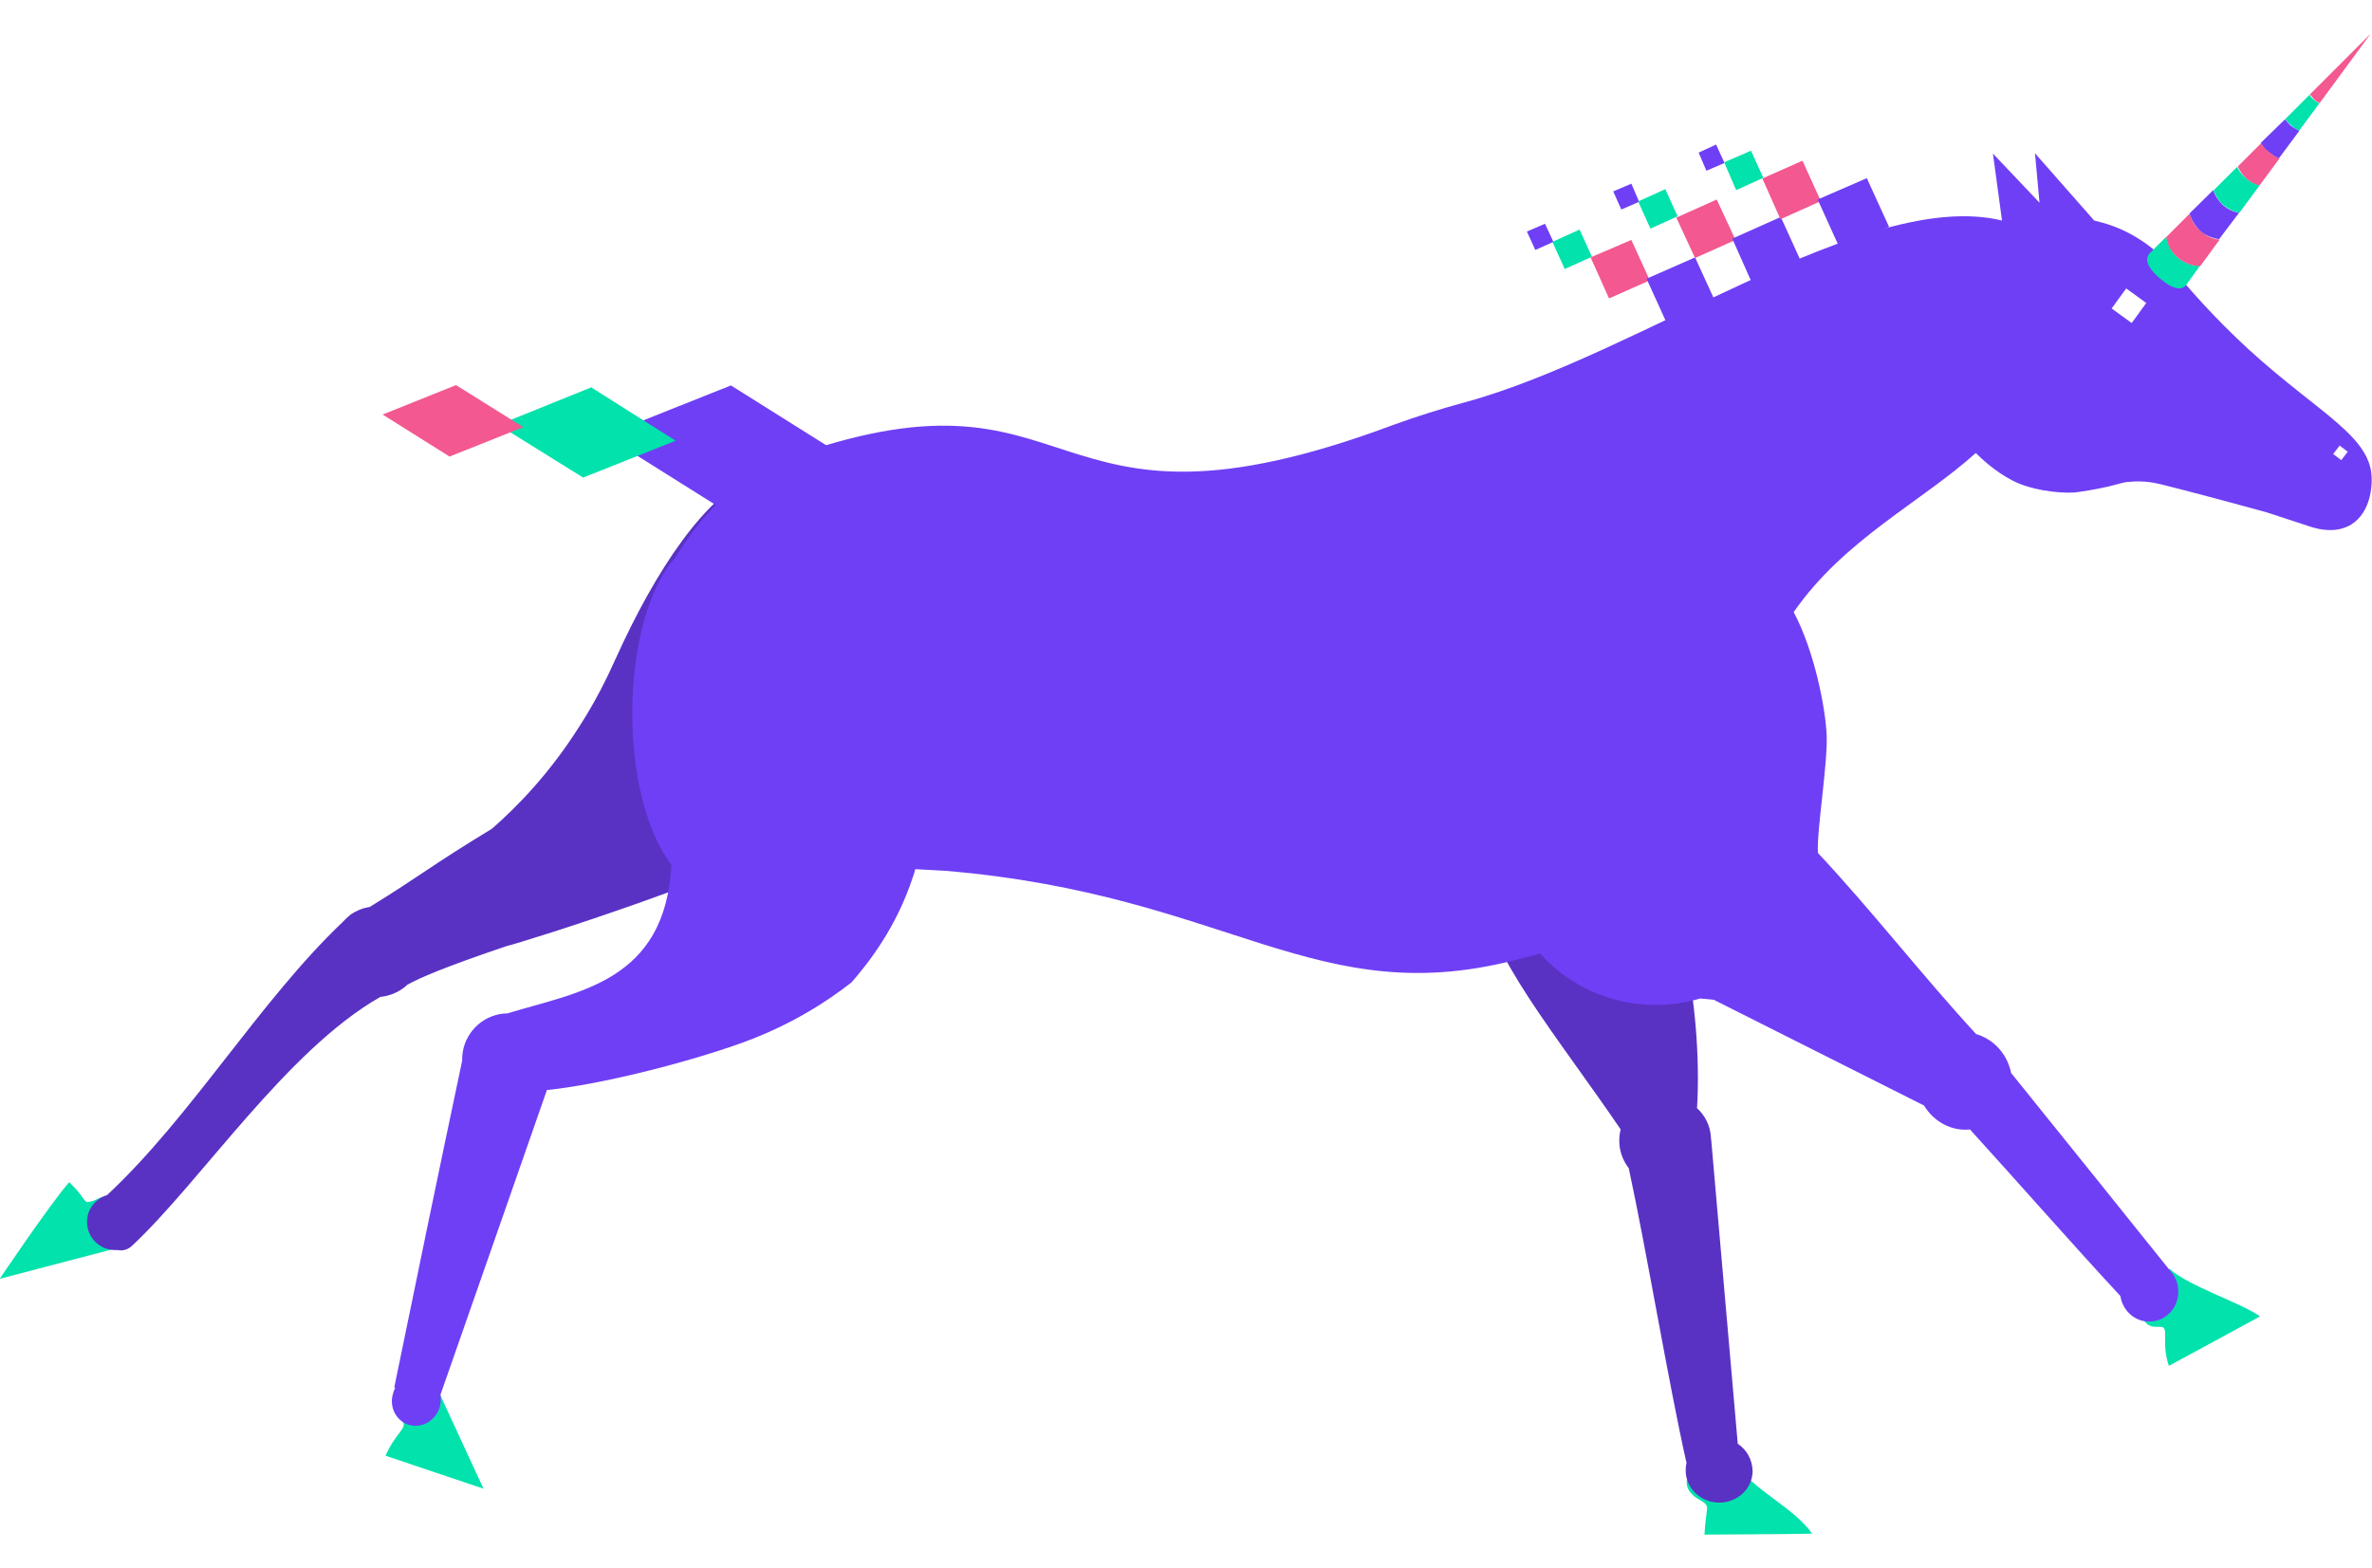 <?xml version="1.0" encoding="utf-8"?>
<!-- Generator: Adobe Illustrator 26.4.1, SVG Export Plug-In . SVG Version: 6.00 Build 0)  -->
<svg version="1.1" id="Layer_2_00000132080119616912102540000009942489648174734245_"
	 xmlns="http://www.w3.org/2000/svg" xmlns:xlink="http://www.w3.org/1999/xlink" x="0px" y="0px" viewBox="0 0 733.4 485"
	 style="enable-background:new 0 0 733.4 485;" xml:space="preserve">
<style type="text/css">
	.st0{fill:#02E2AC;}
	.st1{fill:#5932C4;}
	.st2{fill:#6F3FF5;}
	.st3{fill:#F35890;}
</style>
<g id="_06">
	<path id="Hooves-7" class="st0" d="M136.1,431.4l13.4,29l-30.3-10.2c3-6.8,6.6-8.5,5.4-10.4c-0.9-1.2-2.1-1.8-2.7-3.5
		c-0.4-1-0.4-2.2-0.3-3.3c0.3-1.8,2.1-3,3.9-2.4C129.2,431.8,132.3,430.2,136.1,431.4z M526.7,453.3c-3.9,0.1-6.5,4.4-4.5,7.6
		c0.2,0.3,0.3,0.5,0.6,0.8c1.3,1.6,2.7,2,3.9,2.9c2,1.5,0.8,1.4,0.3,10c8.1-0.1,25.2-0.1,33.3-0.3c-5.8-8.2-17.5-13-23.4-21.3
		C533.4,453.1,530.1,453.1,526.7,453.3L526.7,453.3z M661.7,405c0.2,1.4,0.6,3.1,2.1,4.4s3.2,0.8,4.7,1c2.1,0.5-0.3,5.1,2.1,12
		c5.8-3.1,22.3-12.1,28.2-15.3c-6.6-4.5-22-9.3-28-14.7C666.6,395.2,665.6,402.1,661.7,405z M39.6,373.9c-1.5-1.8-3.8-3.8-6.6-3.9
		c-2.1,0-3.1,1.2-5,1.6c-2.4,0.6-1-0.6-6.6-6c-6.1,7-21.5,29.9-21.5,29.9l34.7-9.1C34.7,386.5,35.9,378.4,39.6,373.9z"/>
	<path id="BodyB-7" class="st1" d="M280.8,195.3c8.9,24.3-3.8,51.3-28.1,60.2c-0.4,0.1-0.8,0.3-1.2,0.4
		c-19.1,13.3-90,35.6-94.9,36.7c-19.8,6.7-26.7,9.8-30.6,11.9c-2.2,2.1-5.2,3.5-8.4,3.8c-29.1,16.6-55.4,57-76.8,77
		c-1.3,1.2-2.9,1.6-4.3,1.3c-0.3,0-0.6,0-0.9,0c-4.8,0-8.7-3.9-8.7-8.7c0-3.9,2.6-7.2,6.2-8.3c26-24.2,47.2-60.1,72.9-84.5
		c0.6-0.7,1.3-1.3,2-1.9c0.1-0.1,0.2-0.2,0.3-0.3c0,0,0,0,0,0c1.8-1.2,3.8-2.1,6-2.4c15.9-9.8,19-12.8,37.8-24.2
		c7.9-6.9,17.9-17.2,27-31.6c4.8-7.4,8.4-14.6,11.4-21.3c11.9-26.3,27.7-51,44.2-57C259,137.7,271.9,171,280.8,195.3L280.8,195.3z
		 M537.3,446.5c-2.4-26.8-5.8-67-8.2-93.9c0-0.2-0.1-0.5-0.1-0.7c0-0.1,0-0.1,0-0.2c-0.2-3.6-1.8-6.7-4.3-9c1-15.5-0.8-34.8-3.5-46
		c8.7-2.2,12.9-21.1,13-21.3c21.5-28.8,20.7-81-15-77.2c-3.6,0.3-7.2,1.1-10.6,1.9c-34.4,9.4-46.6,42.8-47.2,48
		c-0.5,4.6-3,11.2-3,27.2c0.1,18,23.3,45.4,42.7,74c-0.4,1.4-0.5,2.9-0.4,4.5c0.2,2.8,1.3,5.4,2.9,7.5c5.6,26,12.3,66.5,17.8,90.9
		c0,0,0.1,0,0.1,0c-0.2,0.8-0.3,1.5-0.3,2.4c-0.1,5.5,4.5,10,10.2,10.1c5.7,0.1,10.4-4.2,10.5-9.7
		C541.8,451.3,540,448.3,537.3,446.5L537.3,446.5z"/>
	<path id="BodyF-7" class="st2" d="M695.2,108c-11.2-10.3-19.3-19.8-24-25.5c-2.1-2.6-5.5-6-10.5-9c-5-3.1-9.8-4.5-13.2-5.3
		l-18.3-20.8l1.4,15.3l-14.4-15.2l2.8,20.7C577,58,507,109.7,453,124.4c-7.4,2-14.7,4.3-21.9,6.9c-112.4,42.1-94-24-189.5,11
		c-13.4,4.9-24.9,17.1-32.8,30.2c-7.9,8.6-13.3,26.9-13.3,48.2c0,20.1,4.9,37.5,12.1,46.7c-1.9,36.3-28.8,39.3-50.7,46
		c-0.8,0-1.5,0.1-2.3,0.2c-7,1.3-11.9,7.5-11.7,14.4c-7.1,33.6-14.1,67.4-21,101.1c0.1,0,0.2,0.1,0.3,0.1c-0.2,0.5-0.5,1-0.6,1.5
		c-1.4,4.2,0.7,8.6,4.7,9.9c3.9,1.3,8.2-1.1,9.6-5.2c0.4-1.4,0.5-2.8,0.3-4.1c11-31.3,21.9-62.8,32.9-94.2
		c15.3-1.5,42.1-8,60.9-14.8c14.7-5.4,25.8-12.6,33.3-18.5c5.2-6,13.8-16.8,19-32.7c0.3-0.8,0.5-1.5,0.7-2.3c3,0.2,6.1,0.3,9.2,0.5
		c88.6,7.4,114.8,44.4,178.6,27c1.8-0.4,3.6-0.9,5.4-1.4c11.9,13.4,31.2,19.3,49.5,13.9l4.2,0.4l65,32.7c3,5,8.5,8,14.2,7.4
		c14.2,15.6,32.1,36,46.5,51.5c0.7,4.5,4.4,8,9,7.9c5,0,9-4.2,8.9-9.4c0-2.5-1-4.7-2.5-6.3c-10.1-12.6-33.3-41.5-49.2-61.2
		c-0.1-0.5-0.2-1.1-0.4-1.6c-1.6-5.2-5.6-9-10.4-10.4c-16.5-17.9-32.4-38.4-48.9-56c-0.5-6.3,3-27.1,2.7-36.3
		c-0.4-9-3.9-26.3-10.2-38.2c15.5-22.4,39.4-34,56.3-49.2c5,5,10.5,8.6,15.1,10.1c8.5,2.7,15.5,2.1,15.5,2.1
		c2.4-0.3,6.3-0.9,10.2-1.8c3.8-0.9,4.7-1.4,6.9-1.5c4.3-0.4,7.7,0.3,10,0.9c5.7,1.4,17.2,4.4,32.4,8.6c0,0,4.3,1.4,12.5,4.1
		c1.2,0.4,8,3,13.5-0.4c6.2-3.9,6.3-12.3,6.3-13.4C733.8,135.1,717.3,128.2,695.2,108L695.2,108z M659.1,99.9l-6.2-4.5l4.5-6.2
		l6.2,4.5L659.1,99.9z M723.9,142.3l-2.5-1.9l2-2.6l2.5,1.9L723.9,142.3z"/>
	<g id="Tail-7">
		<polygon id="ej82dvxeu3j473-7" class="st2" points="222.6,157 187.1,134.7 226,119.2 261.5,141.5 		"/>
		<polygon id="ej82dvxeu3j474-7" class="st0" points="180.3,147.7 154.1,131.4 182.8,119.8 208.9,136.3 		"/>
		<polygon id="ej82dvxeu3j475-7" class="st3" points="139,141.2 118.3,128.2 141,119.1 161.8,132.1 		"/>
	</g>
	<g id="Mane-7">
		<polygon id="ej82dvxeu3j477-7" class="st2" points="472.1,71.6 477.7,69.2 480.3,74.8 474.7,77.3 		"/>
		<polygon id="ej82dvxeu3j478-7" class="st0" points="480,74.8 488.4,71 492.2,79.4 483.8,83.2 		"/>
		<polygon id="ej82dvxeu3j479-7" class="st3" points="491.8,79.6 504.4,74.2 510.1,86.7 497.5,92.3 		"/>
		<polygon id="ej82dvxeu3j480-7" class="st2" points="509.1,86.2 524.1,79.6 531,94.7 516,101.4 		"/>
		<polygon id="ej82dvxeu3j481-7" class="st2" points="498.8,59.2 504.4,56.8 506.8,62.4 501.3,64.8 		"/>
		<polygon id="ej82dvxeu3j482-7" class="st0" points="506.5,62.3 514.9,58.5 518.7,66.9 510.3,70.7 		"/>
		<polygon id="ej82dvxeu3j483-7" class="st3" points="518.3,67.3 530.8,61.7 536.6,74.2 524.1,79.8 		"/>
		<polygon id="ej82dvxeu3j484-7" class="st2" points="535.6,73.8 550.6,67.1 557.5,82.3 542.4,89.1 		"/>
		<polygon id="ej82dvxeu3j485-7" class="st2" points="525.2,47.2 530.6,44.7 533.2,50.4 527.6,52.8 		"/>
		<polygon id="ej82dvxeu3j486-7" class="st0" points="533.1,50.2 541.4,46.6 545.2,55 536.8,58.8 		"/>
		<polygon id="ej82dvxeu3j487-7" class="st3" points="544.9,55.2 557.3,49.7 563,62.2 550.5,67.8 		"/>
		<polygon id="ej82dvxeu3j488-7" class="st2" points="562,61.7 577.2,55.1 584.1,70.2 568.9,76.9 		"/>
	</g>
	<g id="Horn-7">
		<path id="ej82dvxeu3j265" class="st0" d="M669.8,73.2l-5.2,5.2l0,0c-1.8,2.1,0,4.9,3.2,7.7c3.2,2.7,6.3,4.2,8.1,2.1l0,0l4.3-6
			c-2.4,0-4.8-0.8-6.9-2.6C671.4,78,670.2,75.6,669.8,73.2L669.8,73.2z"/>
		<path id="ej82dvxeu3j266" class="st3" d="M677,66.1l-7.2,7.2c0.3,2.4,1.5,4.7,3.6,6.4c2,1.7,4.5,2.6,6.9,2.6l6-8.2
			c-2.1-0.2-4.2-1.1-5.8-2.6C678.6,70,677.6,68.1,677,66.1z"/>
		<path id="ej82dvxeu3j267" class="st0" d="M710.8,40.5l6.3-8.5c-0.6-0.3-1.2-0.8-1.7-1.2s-1-0.9-1.3-1.5l-7.5,7.5
			c0.5,0.8,1.2,1.5,2,2.1C709.2,39.6,709.9,40,710.8,40.5z"/>
		<path id="ej82dvxeu3j268" class="st3" d="M717.2,31.9l15.8-21.5l-18.8,18.8c0.5,0.6,0.9,1,1.3,1.5C716,31.2,716.5,31.6,717.2,31.9
			z"/>
		<path id="ej82dvxeu3j269" class="st2" d="M708.5,39c-0.8-0.6-1.3-1.3-2-2.1l-7.5,7.3c0.6,1,1.3,2.1,2.4,2.8c1,0.9,2.1,1.5,3.2,2
			l6.3-8.5C710,40,709.2,39.6,708.5,39z"/>
		<path id="ej82dvxeu3j270" class="st3" d="M699.2,44.2l-7.3,7.3c0.6,1.3,1.5,2.7,2.7,3.8s2.5,1.8,4,2.1l6.2-8.4
			c-1.2-0.5-2.2-1-3.2-2C700.5,46.2,699.6,45.3,699.2,44.2z"/>
		<path id="ej82dvxeu3j271" class="st2" d="M684.3,58.8L677,66c0.5,1.9,1.7,3.9,3.3,5.4s3.8,2.2,5.8,2.6l6.2-8.2
			c-1.8-0.3-3.5-1.1-5-2.4C686,62.1,684.9,60.6,684.3,58.8z"/>
		<path id="ej82dvxeu3j272" class="st0" d="M691.7,51.6l-7.3,7.3c0.6,1.7,1.7,3.3,3,4.5c1.5,1.2,3.2,2.1,5,2.4l6.2-8.4
			c-1.5-0.5-2.8-1-4-2.1C693.2,54.1,692.3,52.9,691.7,51.6L691.7,51.6z"/>
	</g>
</g>
</svg>
